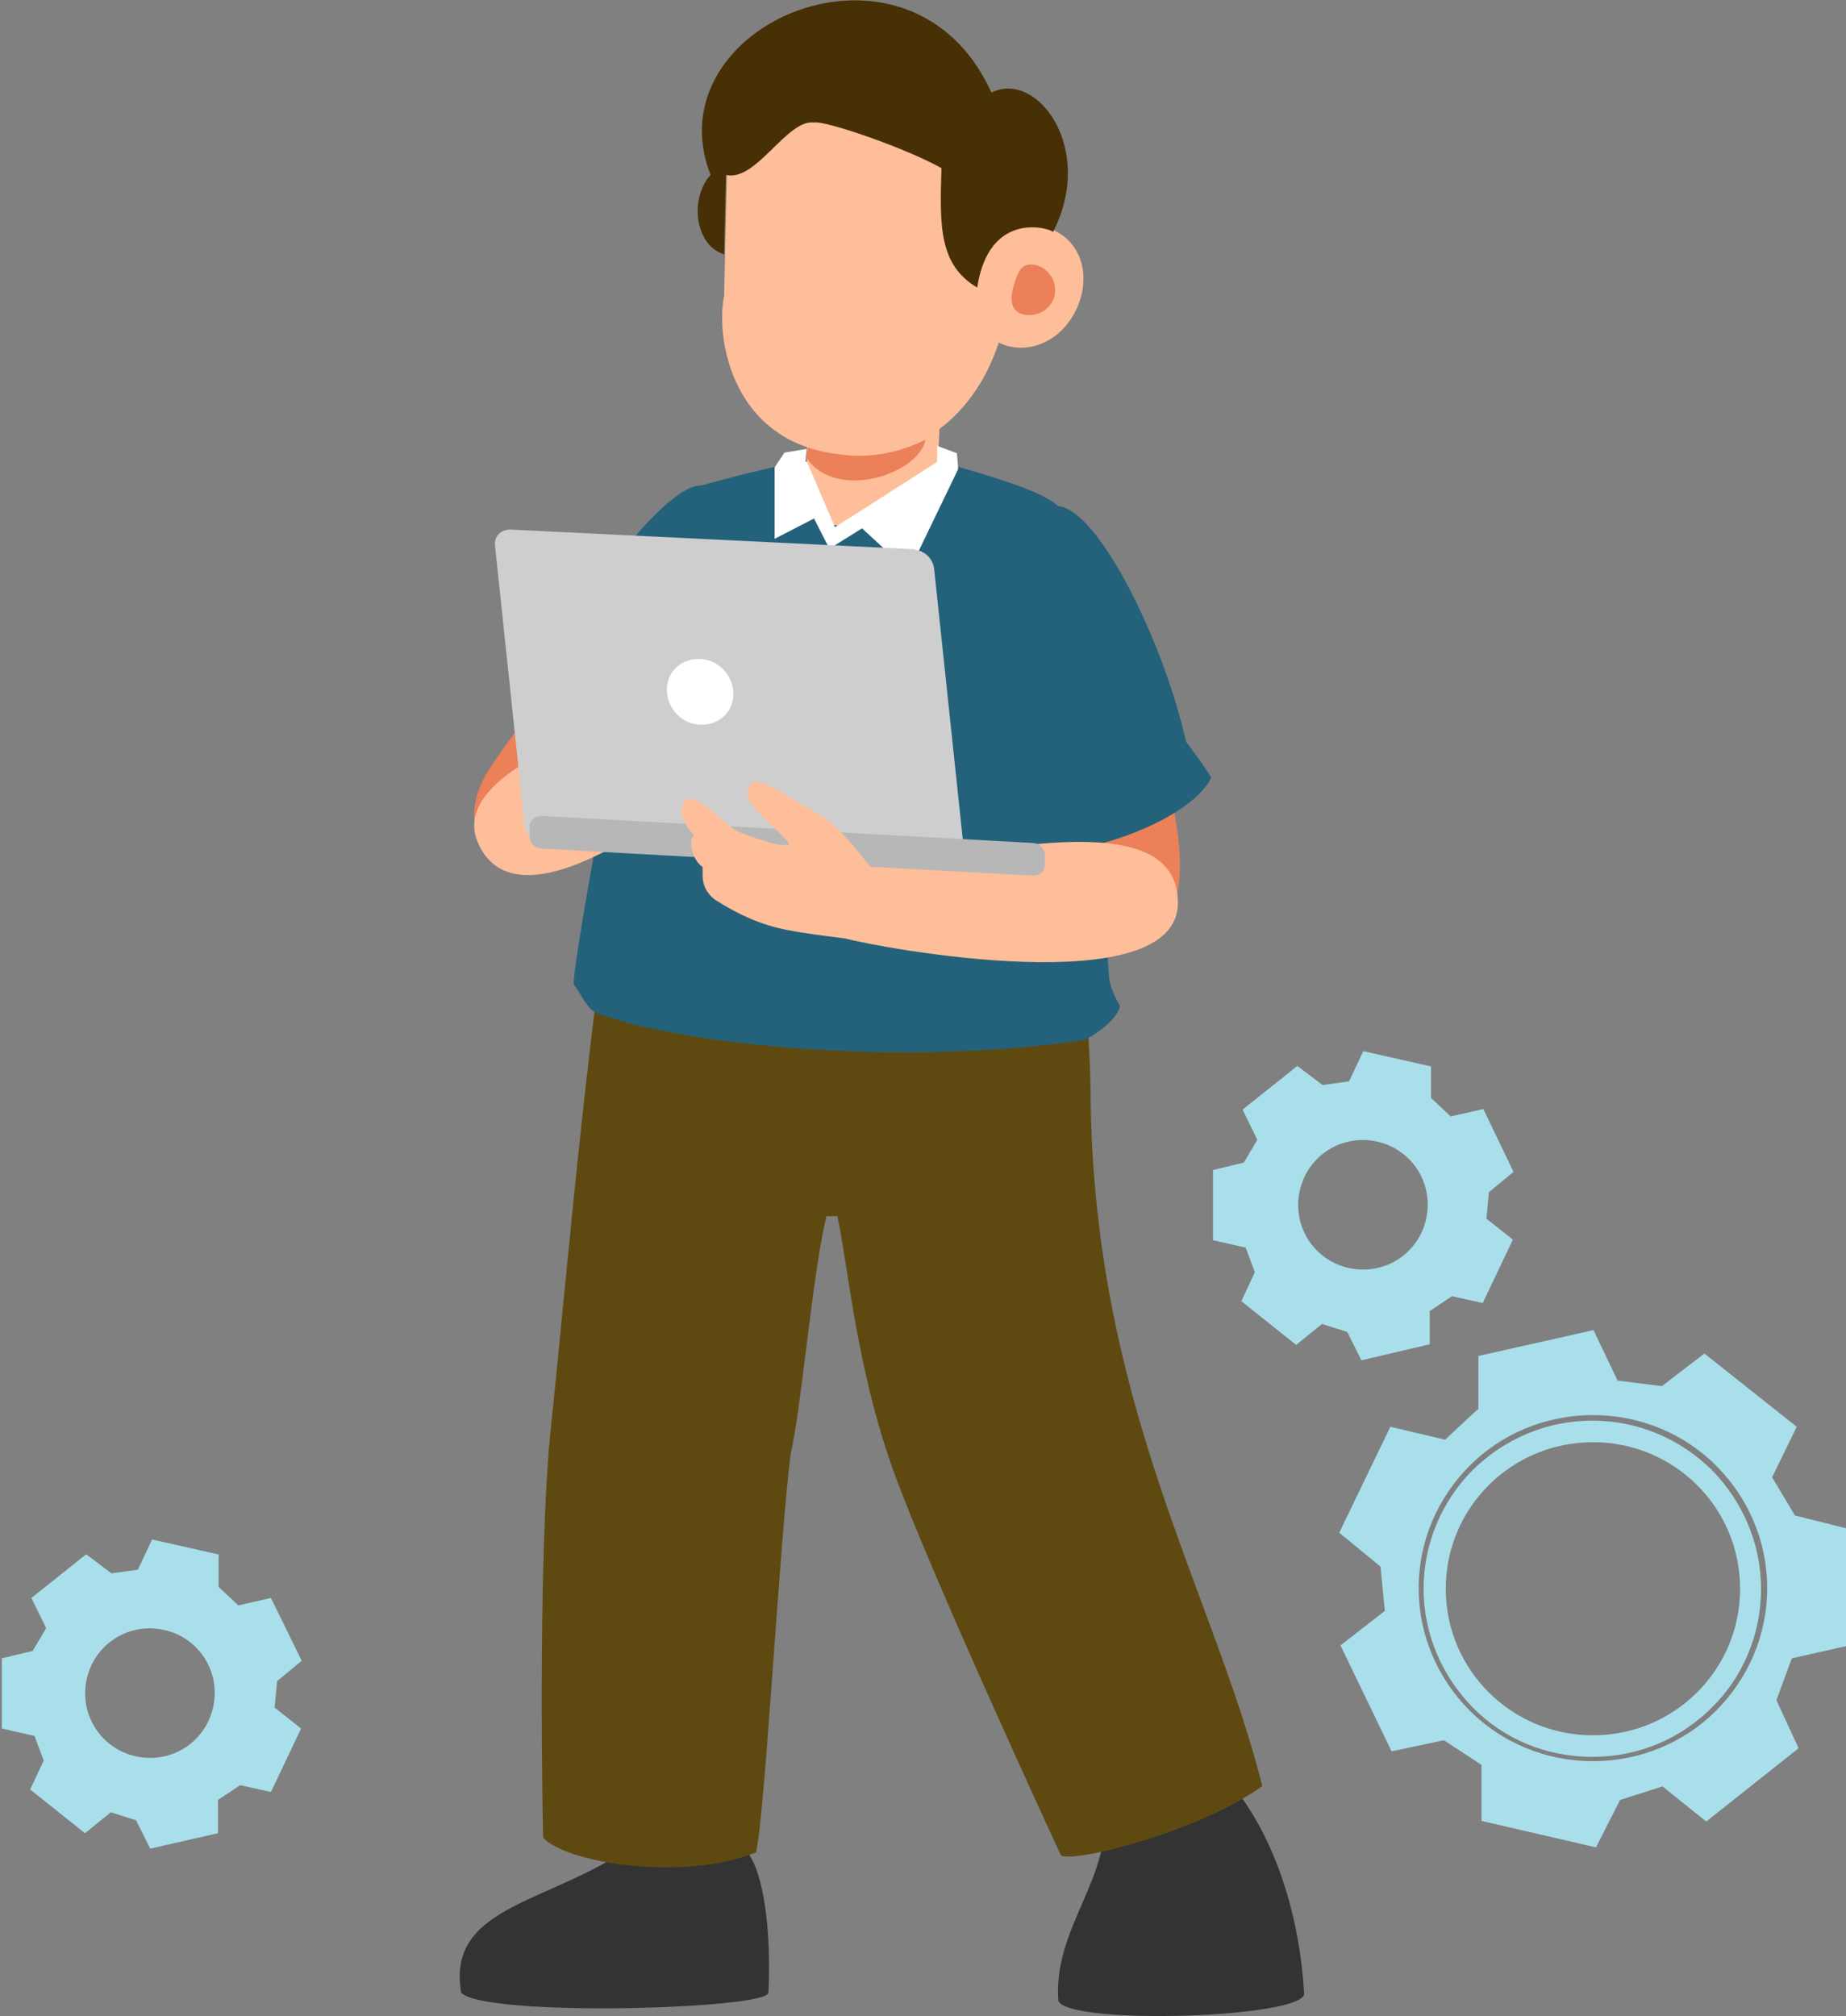<?xml version="1.0" encoding="UTF-8"?>
<svg id="Layer_2" xmlns="http://www.w3.org/2000/svg" version="1.1" viewBox="0 0 299.8 327.4">
  <rect x="0" y="0" width="299.8" height="327.4" fill="#808080" stroke="none"/>
  <!-- Generator: Adobe Illustrator 29.3.1, SVG Export Plug-In . SVG Version: 2.1.0 Build 151)  -->
  <defs>
    <style>
      .st0 {
        fill: #fff;
      }

      .st0, .st1, .st2, .st3, .st4, .st5, .st6, .st7, .st8, .st9 {
        fill-rule: evenodd;
      }

      .st1 {
        fill: #5e4a11;
      }

      .st2 {
        fill: #eb8059;
      }

      .st3 {
        fill: #24617a;
      }

      .st4 {
        fill: #a9dfeb;
      }

      .st5 {
        fill: #473006;
      }

      .st6 {
        fill: #b7b7b7;
      }

      .st7 {
        fill: #febe9a;
      }

      .st8 {
        fill: #333;
      }

      .st9 {
        fill: #cecece;
      }
    </style>
  </defs>
  <g id="Layer_1-2">
    <path class="st2" d="M121,99.8c-3,7.9-24.3,46.1-36.1,39.8-6.9,0-11-6.5-5-15.4,8.6-12.7,22.8-28.6,28.1-37.1l13.1,12.7h0Z"/>
    <path class="st3" d="M107,130.8c.7-.6,1.1-2.5,1.8-3.7,3.4-4,14-13.8,17.2-20.9,4.9-10.8-3.9-20.9-10.8-26.9-4.9-3.9-20.3,17.6-26.5,27.7-3.2,2.4-4.9,3.8-5.6,4.5,1.2,7.8,14.9,19.2,23.8,19.2h0Z"/>
    <path class="st8" d="M179.3,292.9c1.6,12-8.4,20.1-7.4,32.1,2.2,3.9,40.1,2.7,39.9-1.3-1.5-24.8-13.8-37.8-16.9-37.8l-15.6,7.1h0Z"/>
    <path class="st8" d="M103.7,299c-13.5,10.2-31.3,10-28.8,24.6,3.8,4,49.7,2.7,49.9,0,.6-13-1.6-22.3-4.4-23.6l-16.7-1h0Z"/>
    <path class="st1" d="M205.2,289.9c-10,7.4-30.8,12.7-32.9,11.4,0,0-21.6-46.6-27.4-63s-7.1-32.2-8.9-40.8c0,0-.7,0-1.8,0-2.4,10.4-4.1,31.7-5.8,38.6-1.8,14.4-4.1,57.7-5.6,64.7-12.1,4.9-31.2,1.6-34.6-2.4,0,0-1-45.4,1.3-66.9,2.3-21.5,6.6-73.2,11.9-98.9,9.5,5.1,24.8,8.2,31.1,11.2,0-.5.1-1,.1-1.4,29.3,5.3,38.3,1.5,38.3,1.5,2.1,8.4,5.8,10.6,6.2,32.6.2,51.2,19.8,81.4,27.9,113.5h0Z"/>
    <path class="st3" d="M181.9,163.3c-.5,2.7-5.1,5.3-5.8,5.6-32.8,4.8-68.5,0-79.4-4.5-1.4-.6-3-4.1-3.5-4.5-.7-.8,11.1-70.3,19.2-80.5.3-.4,16.1-4.6,19.7-4.6,6.4-2.6,11.3-3.1,16.6-1.1,5.1,1.9,20.7,5.3,23.5,8.9,4,6.4,6.8,61.1,7.9,76,.2,2.3,1.8,4.7,1.8,4.8h0Z"/>
    <path class="st7" d="M131,74.8c0-.3.3-8,.3-9,.6-.4,1.1-.8,1.7-1.2l19.7,2.3-.4,8.7c-9.1,12.8-24.5,13.6-21.2-.8h0Z"/>
    <path class="st2" d="M131.1,72.2c6.5,2.9,13.4,2.1,19.2-.8-1,5.5-14.4,10.1-19.3,3,0-.6.2-1.4.2-2.2Z"/>
    <path class="st7" d="M155.6,18.4l-30.2-2.5c-2.4-.2-6.8-.5-7.1,1.9l-.7,30.3c-1.4,6.5,1.1,24.8,20.4,25.8,19.3,1,29.9-19.9,25.1-41.9.3-2.3-5.1-13.4-7.5-13.6h0Z"/>
    <path class="st7" d="M164.1,37.6c-4.7,2.2-7.5,8.5-5.9,13.3,1.6,4.8,6.7,6.9,11.4,4.7,4.8-2.2,7.5-8.5,5.9-13.3-1.6-4.8-6.7-6.9-11.4-4.7h0Z"/>
    <path class="st5" d="M161.1,15c7.3-3.6,16.9,9.1,9.9,22.7.2-.4-10.3-4.1-12.3,9-6.2-3.7-6.1-9.9-5.8-19.4-6.1-3.4-19.1-7.8-20.7-7.4-4.4-.6-9.4,9.7-14.3,8.5-.2,8.6-.3,12.9-.3,12.9-4.7-1.4-5.7-9-2.2-12.9-9.6-24.4,32.4-42.4,45.6-13.4h0Z"/>
    <path class="st2" d="M168.1,43c2.2.5,3.6,2.7,3.2,4.9-.5,2.2-2.6,3.6-4.9,3.2s-2.4-2.5-1.8-4.6,1.2-3.9,3.4-3.5Z"/>
    <path class="st0" d="M131,74.9l4.6,10.7c11.2-7.1,16.6-10.6,16.6-10.6,0-1.3,0-2.6,0-2.6,1.1.4,3.2,1.2,3.2,1.2.2,1.8.2,2.6.2,2.6l-8,16.6-7.6-7-5.3,3.3-2.5-4.9-6.4,3.3v-11.6c0,0,1.6-2.4,1.6-2.4l3.6-.6-.2,2.1h0Z"/>
    <path class="st2" d="M179,98.4c4.2,7.3,20.4,47.2,8.1,52.3-6.9,1.6-11.9,1.9-15-8.4-4.4-14.6-8-32.4-11.2-41.9,0,0,18.1-2.1,18.1-2.1Z"/>
    <path class="st3" d="M165.7,137.7c-.5-.8-.4-2.7-.7-4-2.1-4.8-6.1-13.4-7.2-21.1-1.7-11.8,7-29.5,13.4-30.4,6.4-.9,17.6,21.2,21.4,38.2,2.4,3.2,3.6,5,4.1,5.9-3.4,7.1-22.4,13.9-30.9,11.5h0Z"/>
    <path class="st7" d="M123.9,109.8c-8,2.8-52.5,12.5-46.3,27,6.2,14.5,31.5-3.6,49.2-19.6l-2.9-7.4h0Z"/>
    <path class="st9" d="M148.6,89.2l-65.7-3.2c-1.6,0-2.7,1.1-2.5,2.7l4.8,45.4c.2,1.6,1.6,2.9,3.1,3l65.7,3.2c1.6,0,2.7-1.1,2.5-2.7l-4.8-45.3c-.2-1.6-1.6-2.9-3.1-3h0Z"/>
    <path class="st7" d="M137.3,152.4c5.4,1.5,54.2,10.6,54-5.9-.2-16.4-31.8-7.7-50.9-5.6l-3.1,11.5Z"/>
    <path class="st6" d="M167.9,136.9l-80-4.4c-1,0-1.9.7-1.9,1.8v1.5c0,1,.8,1.9,1.8,2l80,4.4c1,0,1.9-.7,1.9-1.8v-1.5c0-1-.8-1.9-1.8-2h0Z"/>
    <path class="st7" d="M141.3,140.6l2.4,2.1-3.5,10.1c-4.7-.7-11.7-1.3-15.6-2.6-4.1-1.3-7-3.2-8.5-4.1-2.5-2-1.9-4.1-2-5.3-1.6-1.1-2.4-4.1-1.4-5.3-2-1.7-2.9-5-.9-5.7,2-.7,5.9,4.4,8.4,5.4,3,1.1,6.8,2.5,8,1.9-1.1-2.2-9.7-7.5-5.8-10.1,1.2-.7,5.8,2.6,9.8,4.8,3.1,1.6,5.7,4.5,9,8.8h0Z"/>
    <path class="st0" d="M113.5,107c-3,0-5.3,2.2-5.2,5.2.1,3,2.6,5.5,5.6,5.5,3,0,5.3-2.2,5.2-5.2-.1-3-2.6-5.5-5.6-5.5Z"/>
    <path class="st4" d="M258.7,234.2c13.2,0,23.9,10.6,23.9,23.8s-10.7,23.8-23.9,23.8-23.9-10.6-23.9-23.8,10.7-23.8,23.9-23.8h0ZM258.7,229.8c-7.8,0-14.9,3.1-20,8.2s-8.3,12.1-8.3,19.9,3.2,14.8,8.3,19.9c5.1,5.1,12.2,8.2,20,8.2s14.9-3.1,20-8.2,8.3-12.1,8.3-19.9-3.2-14.8-8.3-19.9c-5.1-5.1-12.2-8.2-20-8.2h0ZM278,238.7c-5-4.9-11.8-8-19.4-8s-14.4,3.1-19.4,8c-4.9,4.9-8,11.8-8,19.3s3.1,14.3,8,19.3,11.8,8,19.4,8,14.4-3,19.4-8c5-4.9,8-11.8,8-19.3s-3.1-14.3-8-19.3h0ZM240.1,220.2v8.6c-.1,0-5.4,5-5.4,5l-8.9-2.1-8.3,17.2,6.7,5.5.7,7.2-7.2,5.6,8.3,17.2,8.5-1.8,6.1,4v9.1c0,0,18.6,4.3,18.6,4.3l3.9-7.7,6.9-2.2,7.1,5.7,15-11.9-3.6-7.8,2.5-6.8,8.9-2v-19.1s-8.4-2.1-8.4-2.1l-3.7-6.2,4-8.2-15-11.9-6.9,5.3-7.2-.9-3.9-8.2-18.7,4.2h0Z"/>
    <path class="st4" d="M223.7,185.4c-5.7-1.3-11.3,2.2-12.6,7.9s2.2,11.3,7.9,12.6,11.3-2.2,12.6-7.9-2.2-11.3-7.9-12.6h0ZM232.4,173.2v5.1c0,0,3.2,3,3.2,3l5.3-1.2,4.9,10.2-4,3.3-.4,4.3,4.3,3.4-4.9,10.3-5-1.1-3.6,2.4v5.4s-11.1,2.6-11.1,2.6l-2.3-4.6-4.1-1.3-4.2,3.4-8.9-7.1,2.2-4.7-1.5-4-5.3-1.2v-11.4s5-1.2,5-1.2l2.2-3.7-2.4-4.9,8.9-7.1,4.1,3.1,4.3-.6,2.3-4.9,11.1,2.5h0Z"/>
    <path class="st4" d="M26.7,264.7c-5.7-1.3-11.3,2.2-12.6,7.9-1.3,5.7,2.2,11.3,7.9,12.6s11.3-2.2,12.6-7.9c1.3-5.7-2.2-11.3-7.9-12.6h0ZM35.5,252.5v5.2c0,0,3.2,3,3.2,3l5.3-1.2,5,10.2-4,3.3-.4,4.3,4.3,3.4-4.9,10.3-5-1.1-3.6,2.4v5.4s-11,2.5-11,2.5l-2.3-4.6-4.1-1.3-4.2,3.4-8.9-7.1,2.2-4.7-1.5-4-5.3-1.2v-11.4s5-1.2,5-1.2l2.2-3.7-2.4-4.9,8.9-7.1,4.1,3.1,4.3-.6,2.3-4.9,11.1,2.5h0Z"/>
  </g>
</svg>